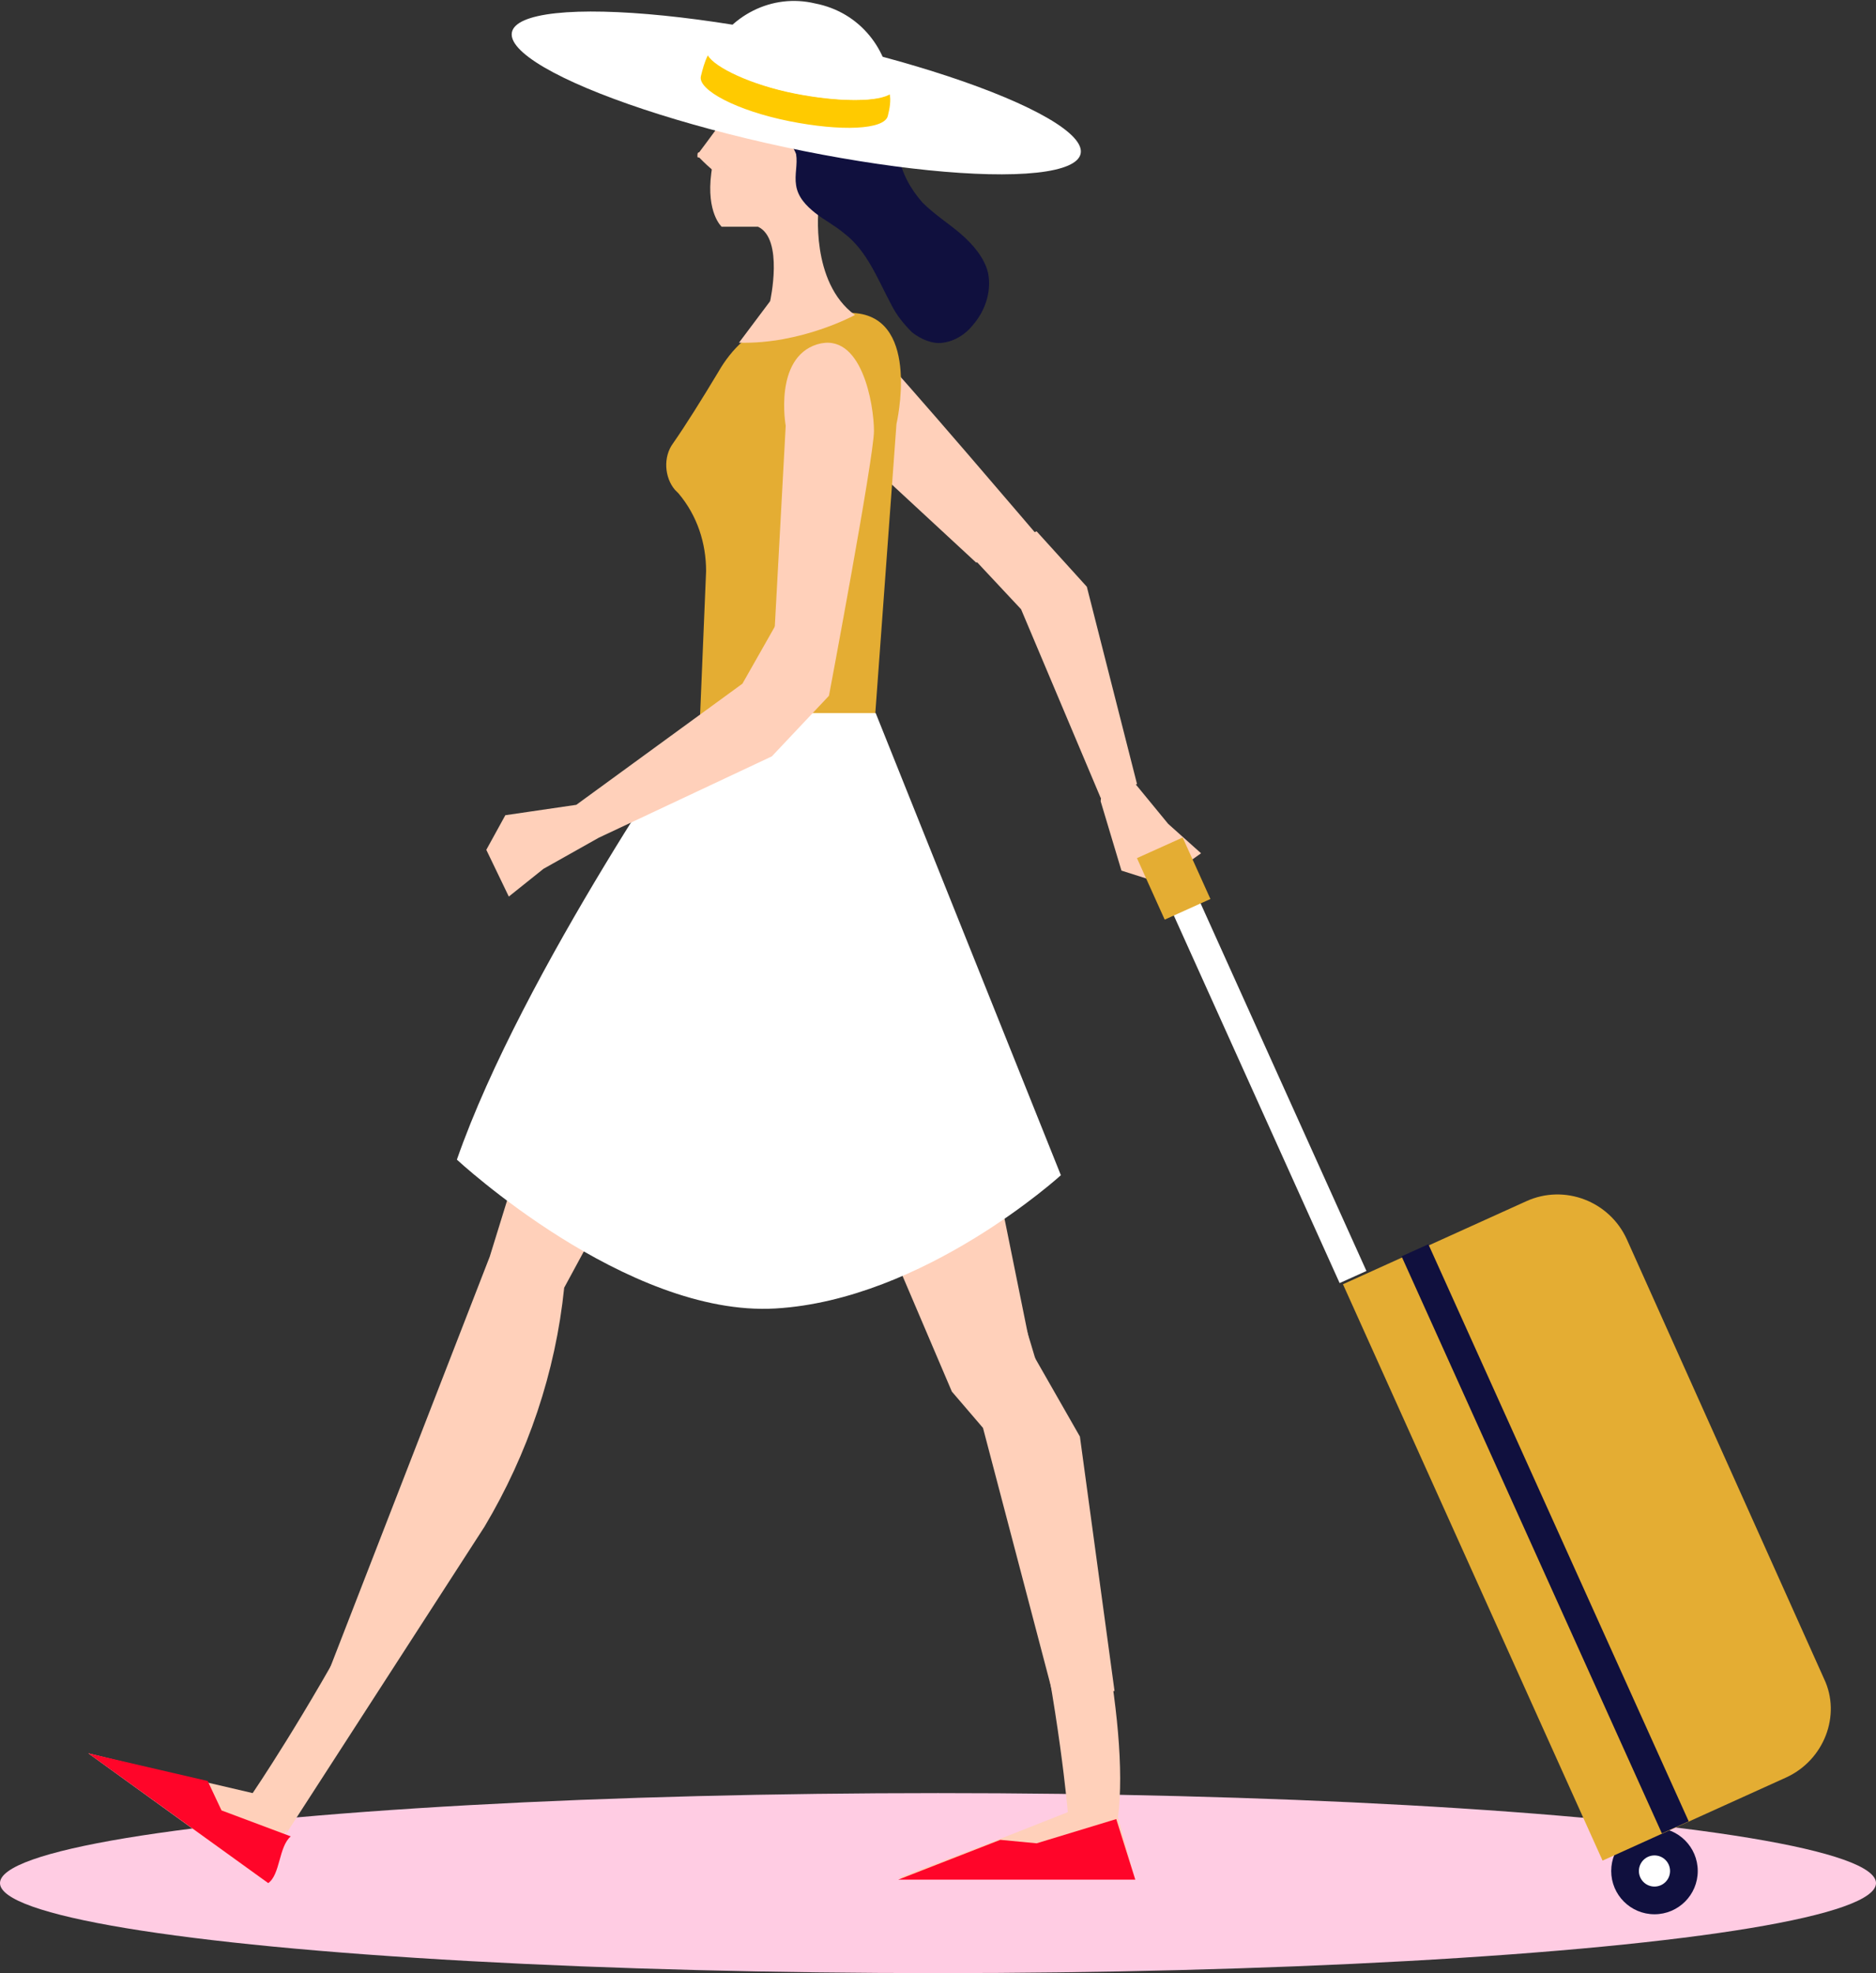 <?xml version="1.0" encoding="utf-8"?>
<!-- Generator: Adobe Illustrator 23.0.5, SVG Export Plug-In . SVG Version: 6.00 Build 0)  -->
<svg version="1.1" id="Layer_1" xmlns="http://www.w3.org/2000/svg" xmlns:xlink="http://www.w3.org/1999/xlink" x="0px" y="0px"
	 viewBox="0 0 108.4 114" style="enable-background:new 0 0 108.4 114;" xml:space="preserve">
<rect x="0" y="0" width="108.4" height="114" fill="#333333" stroke="none"/>
<style type="text/css">
	.st0{fill:#FFCCE3;}
	.st1{fill:#FFD0BA;}
	.st2{fill:#FF0529;}
	.st3{fill:#e4ad33;}
	.st4{fill:#FFFFFF;}
	.st5{fill:#10103E;}
	.st6{fill:#FFCA00;}
</style>
<ellipse class="st0" cx="54.2" cy="108.8" rx="54.2" ry="5.2"/>
<path class="st1" d="M47,23.8c0,0-3.5-1.9-2.5-4.4c1-2.5,4.8-0.4,5.9,0.6s10.2,11.7,10.2,11.7l-4.2,0.8L47,23.8z"/>
<polygon class="st1" points="59,35.2 63.6,46.1 65.7,45.3 62.8,33.9 59.9,30.7 56.1,32.1 "/>
<polygon class="st1" points="63.6,46.3 64.8,50.3 67,51 69.4,49.3 67.5,47.6 65.2,44.8 63.7,44.9 "/>
<path class="st1" d="M65.6,108.6l-1-3.6c1.4-11-9.3-40.3-9.3-40.3s-5.7,1.7-5,2.7c9.5,14.4,11.4,37.3,11.4,37.3l-3.8,1.5l-6,2.3
	H65.6z"/>
<path class="st1" d="M5.1,101.3l10.1,7.3c0.7-0.5,0.8-1.9,1.2-2.6c6-10,16.7-33.8,16.8-34l-4.1-0.5c-2.3,14.2-14.5,32.1-14.5,32.1
	l-3-0.7L5.1,101.3z"/>
<path class="st1" d="M40.3,42.6L40.3,42.6c-3.2,4.5-5.7,9.5-7.3,14.8l-4.7,15.2l-9.4,24.2l-2.4,9.2l11.5-17.8
	c2.5-4.2,4.1-8.9,4.6-13.8v0l11.1-20.5l11.3,26.5l1.8,2.1l4.1,15.6l3.5-0.4L62.4,83l-2.8-4.9l-3.3-16.3c-1.2-5.9-3-11.6-5.5-17.1
	l-0.4-1L40.3,42.6z"/>
<polygon class="st2" points="51.9,108.6 65.6,108.6 64.5,105.1 59.9,106.5 57.8,106.3 "/>
<path class="st2" d="M5.1,101.3l10.4,7.5c0.7-0.5,0.6-2.1,1.3-2.7l-4-1.5l-0.8-1.7L5.1,101.3z"/>
<path class="st3" d="M50.3,45l1.5-20.5c0,0,1.4-6-2.3-6.4s-6.4,0.6-8,3.4c-0.9,1.5-1.9,3.1-2.6,4.1c-0.6,0.8-0.5,2,0.1,2.7l0.2,0.2
	c1.1,1.3,1.6,2.9,1.6,4.5l-0.5,12C40.2,45,44.8,47.9,50.3,45z"/>
<path class="st1" d="M49.4,18.2c0,0-3.1,1.7-6.7,1.6l1.8-2.4c0,0,0.8-3.6-0.7-4.3h-2.1c0,0-0.9-0.8-0.6-3.1c0.3-2.3,1.1-7.3,3-7.5
	c2-0.1,4.5-0.4,5.4,2.5s-2.2,7-2.2,7S46.8,16.3,49.4,18.2z"/>
<path class="st4" d="M40.6,41.2c0,0-10.4,14.9-14.2,25.8c0,0,9.8,9.1,18.4,8.6c8.6-0.5,16.5-7.7,16.5-7.7L50.6,41.2H40.6z"/>
<path class="st1" d="M45.4,24.6c0,0-0.7-3.9,1.8-4.7c2.6-0.8,3.3,3.5,3.3,5s-2.6,15.3-2.6,15.3l-3.2-2.7L45.4,24.6z"/>
<polygon class="st1" points="42.9,39.5 33.3,46.5 34.6,48.4 44.6,43.7 47.9,40.2 45,35.8 "/>
<polygon class="st1" points="33.3,46.5 29.2,47.1 28.1,49.1 29.4,51.8 31.4,50.2 34.6,48.4 34.7,46.9 "/>
<g>
	<circle class="st5" cx="95.6" cy="108.1" r="2.5"/>
	<circle class="st4" cx="95.6" cy="108.1" r="0.9"/>
	<path class="st3" d="M103.2,102.7l-10.6,4.8l-15-33.3l10.6-4.8c2.2-1,4.8,0,5.8,2.2L105.4,97C106.4,99.1,105.4,101.7,103.2,102.7z"
		/>
	
		<rect x="88.5" y="70.6" transform="matrix(0.911 -0.411 0.411 0.911 -28.654 44.644)" class="st5" width="1.7" height="36.6"/>
	
		<rect x="72.6" y="51.4" transform="matrix(0.911 -0.411 0.411 0.911 -19.474 35.828)" class="st4" width="1.7" height="23.4"/>
	<rect x="66.4" y="48.8" transform="matrix(0.911 -0.411 0.411 0.911 -14.851 32.414)" class="st3" width="2.9" height="3.9"/>
</g>
<path class="st1" d="M40.3,9c0,0.1,0,0.1,0.1,0.1c0.3,0.3,0.6,0.6,1,0.9c0,0,0.1,0.1,0.2,0.1c0,0,0.1,0,0.1-0.1
	c0.1-0.2,0.2-0.4,0.2-0.6c0.2-1,0.2-2.1,0.3-3.1C41.6,7.2,41,8,40.4,8.8C40.3,8.8,40.3,8.9,40.3,9z"/>
<path class="st5" d="M46,10.7c0.1,0.7,0.6,1.2,1.1,1.6c0.5,0.4,1.1,0.7,1.7,1.2c1.3,1,1.9,2.6,2.7,4.1c0.3,0.6,0.7,1.1,1.2,1.6
	c0.5,0.4,1.2,0.7,1.8,0.6c0.7-0.1,1.3-0.5,1.7-1c0.7-0.8,1.1-1.9,0.9-3c-0.2-0.9-0.9-1.7-1.6-2.3s-1.5-1.1-2.2-1.8
	c-0.7-0.8-1.2-1.7-1.4-2.8c-0.2-1-0.2-2-0.4-3c-0.4-1.4-1.5-2.6-2.8-3.2c-0.7-0.4-1.5-0.6-2.3-0.7c-0.9-0.1-1.8-0.2-2.7,0.1
	c-0.9,0.3-1.6,1-1.8,1.9C41.7,4.6,42,5.4,42.5,6c0.5,0.6,1.1,1,1.8,1.4C45,7.7,45.7,8.1,46,8.9C46.1,9.5,45.9,10.1,46,10.7z"/>
<g>
	<ellipse transform="matrix(0.209 -0.978 0.978 0.209 31.116 49.229)" class="st4" cx="46" cy="5.4" rx="3.2" ry="16.8"/>
	<path class="st6" d="M51.3,6.7c-0.2,0.8-2.7,0.9-5.7,0.3c-3-0.6-5.3-1.8-5.1-2.6c0.1-0.4,0.2-0.8,0.4-1.2c0.4,0.7,2.5,1.7,5,2.2
		s4.8,0.5,5.5,0C51.5,5.8,51.4,6.3,51.3,6.7z"/>
	<path class="st4" d="M51.5,5.4c-0.7,0.5-2.9,0.5-5.5,0s-4.6-1.5-5-2.2c1.1-2.3,3.6-3.6,6.1-3C49.7,0.7,51.4,2.9,51.5,5.4z"/>
</g>
</svg>
